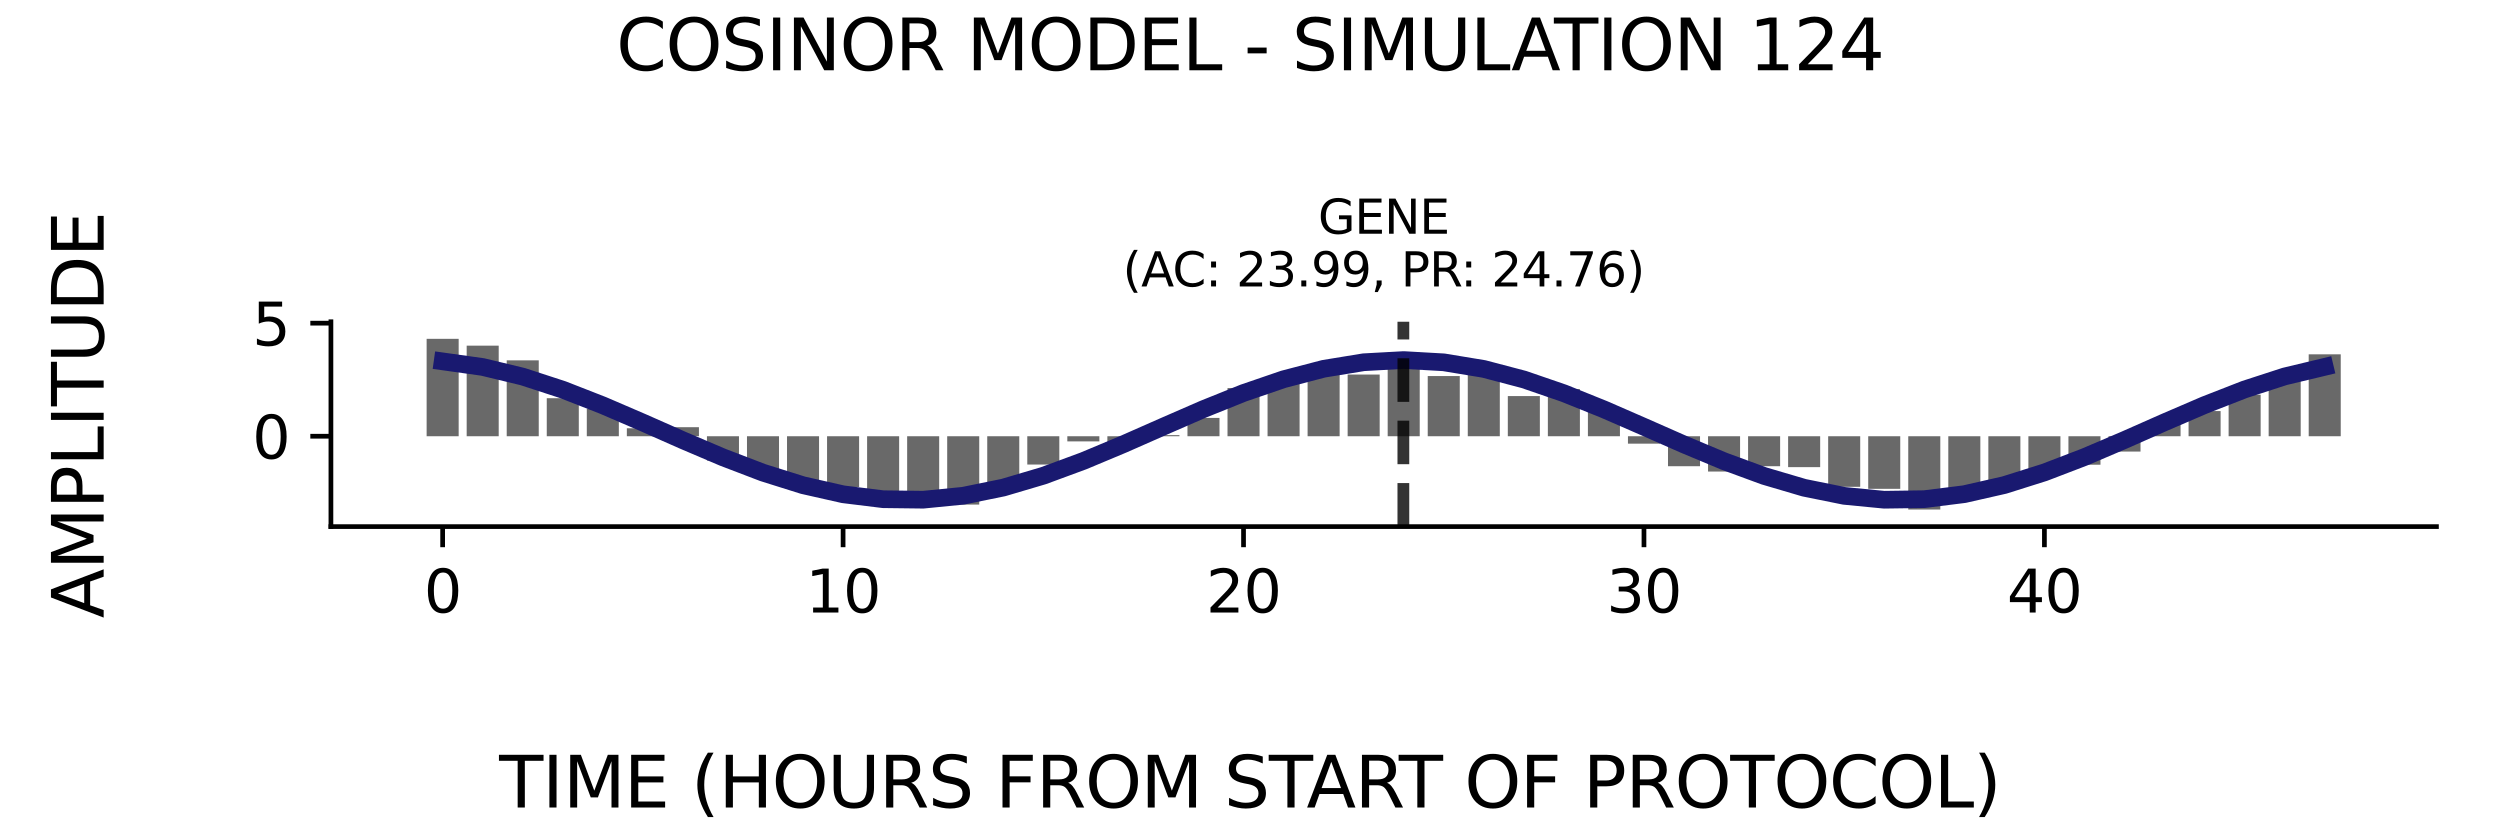 <?xml version="1.0" encoding="utf-8" standalone="no"?>
<!DOCTYPE svg PUBLIC "-//W3C//DTD SVG 1.1//EN"
  "http://www.w3.org/Graphics/SVG/1.1/DTD/svg11.dtd">
<svg xmlns:xlink="http://www.w3.org/1999/xlink" width="424.8pt" height="141.12pt" viewBox="0 0 424.8 141.12" xmlns="http://www.w3.org/2000/svg" version="1.1">
 <defs>
  <style type="text/css">*{stroke-linejoin: round; stroke-linecap: butt}</style>
 </defs>
 <g id="figure_1">
  <g id="patch_1">
   <path d="M 0 141.12 
L 424.8 141.12 
L 424.8 0 
L 0 0 
z
" style="fill: #ffffff"/>
  </g>
  <g id="axes_1">
   <g id="patch_2">
    <path d="M 56.23 89.48 
L 414 89.48 
L 414 54.672 
L 56.23 54.672 
z
" style="fill: #ffffff"/>
   </g>
   <g id="patch_3">
    <path d="M 72.492 74.126 
L 77.936 74.126 
L 77.936 57.573 
L 72.492 57.573 
z
" clip-path="url(#p03c159d396)" style="fill: #696969"/>
   </g>
   <g id="patch_4">
    <path d="M 79.297 74.126 
L 84.74 74.126 
L 84.74 58.733 
L 79.297 58.733 
z
" clip-path="url(#p03c159d396)" style="fill: #696969"/>
   </g>
   <g id="patch_5">
    <path d="M 86.101 74.126 
L 91.544 74.126 
L 91.544 61.229 
L 86.101 61.229 
z
" clip-path="url(#p03c159d396)" style="fill: #696969"/>
   </g>
   <g id="patch_6">
    <path d="M 92.905 74.126 
L 98.349 74.126 
L 98.349 67.664 
L 92.905 67.664 
z
" clip-path="url(#p03c159d396)" style="fill: #696969"/>
   </g>
   <g id="patch_7">
    <path d="M 99.709 74.126 
L 105.153 74.126 
L 105.153 69.473 
L 99.709 69.473 
z
" clip-path="url(#p03c159d396)" style="fill: #696969"/>
   </g>
   <g id="patch_8">
    <path d="M 106.514 74.126 
L 111.957 74.126 
L 111.957 72.772 
L 106.514 72.772 
z
" clip-path="url(#p03c159d396)" style="fill: #696969"/>
   </g>
   <g id="patch_9">
    <path d="M 113.318 74.126 
L 118.762 74.126 
L 118.762 72.59 
L 113.318 72.59 
z
" clip-path="url(#p03c159d396)" style="fill: #696969"/>
   </g>
   <g id="patch_10">
    <path d="M 120.122 74.126 
L 125.566 74.126 
L 125.566 78.258 
L 120.122 78.258 
z
" clip-path="url(#p03c159d396)" style="fill: #696969"/>
   </g>
   <g id="patch_11">
    <path d="M 126.927 74.126 
L 132.37 74.126 
L 132.37 80.024 
L 126.927 80.024 
z
" clip-path="url(#p03c159d396)" style="fill: #696969"/>
   </g>
   <g id="patch_12">
    <path d="M 133.731 74.126 
L 139.174 74.126 
L 139.174 82.684 
L 133.731 82.684 
z
" clip-path="url(#p03c159d396)" style="fill: #696969"/>
   </g>
   <g id="patch_13">
    <path d="M 140.535 74.126 
L 145.979 74.126 
L 145.979 82.755 
L 140.535 82.755 
z
" clip-path="url(#p03c159d396)" style="fill: #696969"/>
   </g>
   <g id="patch_14">
    <path d="M 147.34 74.126 
L 152.783 74.126 
L 152.783 85.138 
L 147.34 85.138 
z
" clip-path="url(#p03c159d396)" style="fill: #696969"/>
   </g>
   <g id="patch_15">
    <path d="M 154.144 74.126 
L 159.587 74.126 
L 159.587 85.87 
L 154.144 85.87 
z
" clip-path="url(#p03c159d396)" style="fill: #696969"/>
   </g>
   <g id="patch_16">
    <path d="M 160.948 74.126 
L 166.392 74.126 
L 166.392 85.737 
L 160.948 85.737 
z
" clip-path="url(#p03c159d396)" style="fill: #696969"/>
   </g>
   <g id="patch_17">
    <path d="M 167.752 74.126 
L 173.196 74.126 
L 173.196 82.875 
L 167.752 82.875 
z
" clip-path="url(#p03c159d396)" style="fill: #696969"/>
   </g>
   <g id="patch_18">
    <path d="M 174.557 74.126 
L 180 74.126 
L 180 78.934 
L 174.557 78.934 
z
" clip-path="url(#p03c159d396)" style="fill: #696969"/>
   </g>
   <g id="patch_19">
    <path d="M 181.361 74.126 
L 186.804 74.126 
L 186.804 75.002 
L 181.361 75.002 
z
" clip-path="url(#p03c159d396)" style="fill: #696969"/>
   </g>
   <g id="patch_20">
    <path d="M 188.165 74.126 
L 193.609 74.126 
L 193.609 75.584 
L 188.165 75.584 
z
" clip-path="url(#p03c159d396)" style="fill: #696969"/>
   </g>
   <g id="patch_21">
    <path d="M 194.97 74.126 
L 200.413 74.126 
L 200.413 73.939 
L 194.97 73.939 
z
" clip-path="url(#p03c159d396)" style="fill: #696969"/>
   </g>
   <g id="patch_22">
    <path d="M 201.774 74.126 
L 207.217 74.126 
L 207.217 71.011 
L 201.774 71.011 
z
" clip-path="url(#p03c159d396)" style="fill: #696969"/>
   </g>
   <g id="patch_23">
    <path d="M 208.578 74.126 
L 214.022 74.126 
L 214.022 65.941 
L 208.578 65.941 
z
" clip-path="url(#p03c159d396)" style="fill: #696969"/>
   </g>
   <g id="patch_24">
    <path d="M 215.383 74.126 
L 220.826 74.126 
L 220.826 64.177 
L 215.383 64.177 
z
" clip-path="url(#p03c159d396)" style="fill: #696969"/>
   </g>
   <g id="patch_25">
    <path d="M 222.187 74.126 
L 227.63 74.126 
L 227.63 62.596 
L 222.187 62.596 
z
" clip-path="url(#p03c159d396)" style="fill: #696969"/>
   </g>
   <g id="patch_26">
    <path d="M 228.991 74.126 
L 234.435 74.126 
L 234.435 63.643 
L 228.991 63.643 
z
" clip-path="url(#p03c159d396)" style="fill: #696969"/>
   </g>
   <g id="patch_27">
    <path d="M 235.795 74.126 
L 241.239 74.126 
L 241.239 59.888 
L 235.795 59.888 
z
" clip-path="url(#p03c159d396)" style="fill: #696969"/>
   </g>
   <g id="patch_28">
    <path d="M 242.6 74.126 
L 248.043 74.126 
L 248.043 63.899 
L 242.6 63.899 
z
" clip-path="url(#p03c159d396)" style="fill: #696969"/>
   </g>
   <g id="patch_29">
    <path d="M 249.404 74.126 
L 254.847 74.126 
L 254.847 63.009 
L 249.404 63.009 
z
" clip-path="url(#p03c159d396)" style="fill: #696969"/>
   </g>
   <g id="patch_30">
    <path d="M 256.208 74.126 
L 261.652 74.126 
L 261.652 67.301 
L 256.208 67.301 
z
" clip-path="url(#p03c159d396)" style="fill: #696969"/>
   </g>
   <g id="patch_31">
    <path d="M 263.013 74.126 
L 268.456 74.126 
L 268.456 66.108 
L 263.013 66.108 
z
" clip-path="url(#p03c159d396)" style="fill: #696969"/>
   </g>
   <g id="patch_32">
    <path d="M 269.817 74.126 
L 275.26 74.126 
L 275.26 69.337 
L 269.817 69.337 
z
" clip-path="url(#p03c159d396)" style="fill: #696969"/>
   </g>
   <g id="patch_33">
    <path d="M 276.621 74.126 
L 282.065 74.126 
L 282.065 75.387 
L 276.621 75.387 
z
" clip-path="url(#p03c159d396)" style="fill: #696969"/>
   </g>
   <g id="patch_34">
    <path d="M 283.426 74.126 
L 288.869 74.126 
L 288.869 79.22 
L 283.426 79.22 
z
" clip-path="url(#p03c159d396)" style="fill: #696969"/>
   </g>
   <g id="patch_35">
    <path d="M 290.23 74.126 
L 295.673 74.126 
L 295.673 80.125 
L 290.23 80.125 
z
" clip-path="url(#p03c159d396)" style="fill: #696969"/>
   </g>
   <g id="patch_36">
    <path d="M 297.034 74.126 
L 302.478 74.126 
L 302.478 79.219 
L 297.034 79.219 
z
" clip-path="url(#p03c159d396)" style="fill: #696969"/>
   </g>
   <g id="patch_37">
    <path d="M 303.838 74.126 
L 309.282 74.126 
L 309.282 79.376 
L 303.838 79.376 
z
" clip-path="url(#p03c159d396)" style="fill: #696969"/>
   </g>
   <g id="patch_38">
    <path d="M 310.643 74.126 
L 316.086 74.126 
L 316.086 82.72 
L 310.643 82.72 
z
" clip-path="url(#p03c159d396)" style="fill: #696969"/>
   </g>
   <g id="patch_39">
    <path d="M 317.447 74.126 
L 322.89 74.126 
L 322.89 83.062 
L 317.447 83.062 
z
" clip-path="url(#p03c159d396)" style="fill: #696969"/>
   </g>
   <g id="patch_40">
    <path d="M 324.251 74.126 
L 329.695 74.126 
L 329.695 86.579 
L 324.251 86.579 
z
" clip-path="url(#p03c159d396)" style="fill: #696969"/>
   </g>
   <g id="patch_41">
    <path d="M 331.056 74.126 
L 336.499 74.126 
L 336.499 84.228 
L 331.056 84.228 
z
" clip-path="url(#p03c159d396)" style="fill: #696969"/>
   </g>
   <g id="patch_42">
    <path d="M 337.86 74.126 
L 343.303 74.126 
L 343.303 82.545 
L 337.86 82.545 
z
" clip-path="url(#p03c159d396)" style="fill: #696969"/>
   </g>
   <g id="patch_43">
    <path d="M 344.664 74.126 
L 350.108 74.126 
L 350.108 80.327 
L 344.664 80.327 
z
" clip-path="url(#p03c159d396)" style="fill: #696969"/>
   </g>
   <g id="patch_44">
    <path d="M 351.468 74.126 
L 356.912 74.126 
L 356.912 78.965 
L 351.468 78.965 
z
" clip-path="url(#p03c159d396)" style="fill: #696969"/>
   </g>
   <g id="patch_45">
    <path d="M 358.273 74.126 
L 363.716 74.126 
L 363.716 76.73 
L 358.273 76.73 
z
" clip-path="url(#p03c159d396)" style="fill: #696969"/>
   </g>
   <g id="patch_46">
    <path d="M 365.077 74.126 
L 370.521 74.126 
L 370.521 71.963 
L 365.077 71.963 
z
" clip-path="url(#p03c159d396)" style="fill: #696969"/>
   </g>
   <g id="patch_47">
    <path d="M 371.881 74.126 
L 377.325 74.126 
L 377.325 69.849 
L 371.881 69.849 
z
" clip-path="url(#p03c159d396)" style="fill: #696969"/>
   </g>
   <g id="patch_48">
    <path d="M 378.686 74.126 
L 384.129 74.126 
L 384.129 67.069 
L 378.686 67.069 
z
" clip-path="url(#p03c159d396)" style="fill: #696969"/>
   </g>
   <g id="patch_49">
    <path d="M 385.49 74.126 
L 390.933 74.126 
L 390.933 64.102 
L 385.49 64.102 
z
" clip-path="url(#p03c159d396)" style="fill: #696969"/>
   </g>
   <g id="patch_50">
    <path d="M 392.294 74.126 
L 397.738 74.126 
L 397.738 60.206 
L 392.294 60.206 
z
" clip-path="url(#p03c159d396)" style="fill: #696969"/>
   </g>
   <g id="matplotlib.axis_1">
    <g id="xtick_1">
     <g id="line2d_1">
      <defs>
       <path id="m740527fc87" d="M 0 0 
L 0 3.5 
" style="stroke: #000000; stroke-width: 0.8"/>
      </defs>
      <g>
       <use xlink:href="#m740527fc87" x="75.214" y="89.48" style="stroke: #000000; stroke-width: 0.8"/>
      </g>
     </g>
     <g id="text_1">
      <!-- 0 -->
      <g transform="translate(72.033 104.078) scale(0.1 -0.1)">
       <defs>
        <path id="DejaVuSans-30" d="M 2034 4250 
Q 1547 4250 1301 3770 
Q 1056 3291 1056 2328 
Q 1056 1369 1301 889 
Q 1547 409 2034 409 
Q 2525 409 2770 889 
Q 3016 1369 3016 2328 
Q 3016 3291 2770 3770 
Q 2525 4250 2034 4250 
z
M 2034 4750 
Q 2819 4750 3233 4129 
Q 3647 3509 3647 2328 
Q 3647 1150 3233 529 
Q 2819 -91 2034 -91 
Q 1250 -91 836 529 
Q 422 1150 422 2328 
Q 422 3509 836 4129 
Q 1250 4750 2034 4750 
z
" transform="scale(0.016)"/>
       </defs>
       <use xlink:href="#DejaVuSans-30"/>
      </g>
     </g>
    </g>
    <g id="xtick_2">
     <g id="line2d_2">
      <g>
       <use xlink:href="#m740527fc87" x="143.257" y="89.48" style="stroke: #000000; stroke-width: 0.8"/>
      </g>
     </g>
     <g id="text_2">
      <!-- 10 -->
      <g transform="translate(136.894 104.078) scale(0.1 -0.1)">
       <defs>
        <path id="DejaVuSans-31" d="M 794 531 
L 1825 531 
L 1825 4091 
L 703 3866 
L 703 4441 
L 1819 4666 
L 2450 4666 
L 2450 531 
L 3481 531 
L 3481 0 
L 794 0 
L 794 531 
z
" transform="scale(0.016)"/>
       </defs>
       <use xlink:href="#DejaVuSans-31"/>
       <use xlink:href="#DejaVuSans-30" x="63.623"/>
      </g>
     </g>
    </g>
    <g id="xtick_3">
     <g id="line2d_3">
      <g>
       <use xlink:href="#m740527fc87" x="211.3" y="89.48" style="stroke: #000000; stroke-width: 0.8"/>
      </g>
     </g>
     <g id="text_3">
      <!-- 20 -->
      <g transform="translate(204.937 104.078) scale(0.1 -0.1)">
       <defs>
        <path id="DejaVuSans-32" d="M 1228 531 
L 3431 531 
L 3431 0 
L 469 0 
L 469 531 
Q 828 903 1448 1529 
Q 2069 2156 2228 2338 
Q 2531 2678 2651 2914 
Q 2772 3150 2772 3378 
Q 2772 3750 2511 3984 
Q 2250 4219 1831 4219 
Q 1534 4219 1204 4116 
Q 875 4013 500 3803 
L 500 4441 
Q 881 4594 1212 4672 
Q 1544 4750 1819 4750 
Q 2544 4750 2975 4387 
Q 3406 4025 3406 3419 
Q 3406 3131 3298 2873 
Q 3191 2616 2906 2266 
Q 2828 2175 2409 1742 
Q 1991 1309 1228 531 
z
" transform="scale(0.016)"/>
       </defs>
       <use xlink:href="#DejaVuSans-32"/>
       <use xlink:href="#DejaVuSans-30" x="63.623"/>
      </g>
     </g>
    </g>
    <g id="xtick_4">
     <g id="line2d_4">
      <g>
       <use xlink:href="#m740527fc87" x="279.343" y="89.48" style="stroke: #000000; stroke-width: 0.8"/>
      </g>
     </g>
     <g id="text_4">
      <!-- 30 -->
      <g transform="translate(272.98 104.078) scale(0.1 -0.1)">
       <defs>
        <path id="DejaVuSans-33" d="M 2597 2516 
Q 3050 2419 3304 2112 
Q 3559 1806 3559 1356 
Q 3559 666 3084 287 
Q 2609 -91 1734 -91 
Q 1441 -91 1130 -33 
Q 819 25 488 141 
L 488 750 
Q 750 597 1062 519 
Q 1375 441 1716 441 
Q 2309 441 2620 675 
Q 2931 909 2931 1356 
Q 2931 1769 2642 2001 
Q 2353 2234 1838 2234 
L 1294 2234 
L 1294 2753 
L 1863 2753 
Q 2328 2753 2575 2939 
Q 2822 3125 2822 3475 
Q 2822 3834 2567 4026 
Q 2313 4219 1838 4219 
Q 1578 4219 1281 4162 
Q 984 4106 628 3988 
L 628 4550 
Q 988 4650 1302 4700 
Q 1616 4750 1894 4750 
Q 2613 4750 3031 4423 
Q 3450 4097 3450 3541 
Q 3450 3153 3228 2886 
Q 3006 2619 2597 2516 
z
" transform="scale(0.016)"/>
       </defs>
       <use xlink:href="#DejaVuSans-33"/>
       <use xlink:href="#DejaVuSans-30" x="63.623"/>
      </g>
     </g>
    </g>
    <g id="xtick_5">
     <g id="line2d_5">
      <g>
       <use xlink:href="#m740527fc87" x="347.386" y="89.48" style="stroke: #000000; stroke-width: 0.8"/>
      </g>
     </g>
     <g id="text_5">
      <!-- 40 -->
      <g transform="translate(341.023 104.078) scale(0.1 -0.1)">
       <defs>
        <path id="DejaVuSans-34" d="M 2419 4116 
L 825 1625 
L 2419 1625 
L 2419 4116 
z
M 2253 4666 
L 3047 4666 
L 3047 1625 
L 3713 1625 
L 3713 1100 
L 3047 1100 
L 3047 0 
L 2419 0 
L 2419 1100 
L 313 1100 
L 313 1709 
L 2253 4666 
z
" transform="scale(0.016)"/>
       </defs>
       <use xlink:href="#DejaVuSans-34"/>
       <use xlink:href="#DejaVuSans-30" x="63.623"/>
      </g>
     </g>
    </g>
   </g>
   <g id="matplotlib.axis_2">
    <g id="ytick_1">
     <g id="line2d_6">
      <defs>
       <path id="m79855c4740" d="M 0 0 
L -3.5 0 
" style="stroke: #000000; stroke-width: 0.8"/>
      </defs>
      <g>
       <use xlink:href="#m79855c4740" x="56.23" y="74.126" style="stroke: #000000; stroke-width: 0.8"/>
      </g>
     </g>
     <g id="text_6">
      <!-- 0 -->
      <g transform="translate(42.867 77.925) scale(0.1 -0.1)">
       <use xlink:href="#DejaVuSans-30"/>
      </g>
     </g>
    </g>
    <g id="ytick_2">
     <g id="line2d_7">
      <g>
       <use xlink:href="#m79855c4740" x="56.23" y="54.912" style="stroke: #000000; stroke-width: 0.8"/>
      </g>
     </g>
     <g id="text_7">
      <!-- 5 -->
      <g transform="translate(42.867 58.711) scale(0.1 -0.1)">
       <defs>
        <path id="DejaVuSans-35" d="M 691 4666 
L 3169 4666 
L 3169 4134 
L 1269 4134 
L 1269 2991 
Q 1406 3038 1543 3061 
Q 1681 3084 1819 3084 
Q 2600 3084 3056 2656 
Q 3513 2228 3513 1497 
Q 3513 744 3044 326 
Q 2575 -91 1722 -91 
Q 1428 -91 1123 -41 
Q 819 9 494 109 
L 494 744 
Q 775 591 1075 516 
Q 1375 441 1709 441 
Q 2250 441 2565 725 
Q 2881 1009 2881 1497 
Q 2881 1984 2565 2268 
Q 2250 2553 1709 2553 
Q 1456 2553 1204 2497 
Q 953 2441 691 2322 
L 691 4666 
z
" transform="scale(0.016)"/>
       </defs>
       <use xlink:href="#DejaVuSans-35"/>
      </g>
     </g>
    </g>
   </g>
   <g id="line2d_8">
    <path d="M 75.214 61.404 
L 82.018 62.356 
L 88.823 63.995 
L 95.627 66.216 
L 102.431 68.875 
L 109.235 71.804 
L 116.04 74.813 
L 122.844 77.712 
L 129.648 80.313 
L 136.453 82.451 
L 143.257 83.988 
L 150.061 84.826 
L 156.866 84.911 
L 163.67 84.238 
L 170.474 82.85 
L 177.278 80.836 
L 184.083 78.325 
L 190.887 75.477 
L 197.691 72.476 
L 204.496 69.512 
L 211.3 66.777 
L 218.104 64.445 
L 224.909 62.666 
L 231.713 61.553 
L 238.517 61.179 
L 245.321 61.566 
L 252.126 62.69 
L 258.93 64.48 
L 265.734 66.82 
L 272.539 69.56 
L 279.343 72.526 
L 286.147 75.526 
L 292.952 78.37 
L 299.756 80.874 
L 306.56 82.879 
L 313.364 84.256 
L 320.169 84.916 
L 326.973 84.818 
L 333.777 83.968 
L 340.582 82.42 
L 347.386 80.273 
L 354.19 77.666 
L 360.995 74.764 
L 367.799 71.754 
L 374.603 68.828 
L 381.407 66.174 
L 388.212 63.963 
L 395.016 62.335 
" clip-path="url(#p03c159d396)" style="fill: none; stroke: #191970; stroke-width: 3; stroke-linecap: square"/>
   </g>
   <g id="line2d_9">
    <path d="M 238.46 89.48 
L 238.46 54.672 
" clip-path="url(#p03c159d396)" style="fill: none; stroke-dasharray: 7.4,3.2; stroke-dashoffset: 0; stroke: #000000; stroke-opacity: 0.8; stroke-width: 2"/>
   </g>
   <g id="patch_51">
    <path d="M 56.23 89.48 
L 56.23 54.672 
" style="fill: none; stroke: #000000; stroke-width: 0.8; stroke-linejoin: miter; stroke-linecap: square"/>
   </g>
   <g id="patch_52">
    <path d="M 56.23 89.48 
L 414 89.48 
" style="fill: none; stroke: #000000; stroke-width: 0.8; stroke-linejoin: miter; stroke-linecap: square"/>
   </g>
   <g id="text_8">
    <!-- GENE -->
    <g transform="translate(223.968 39.714) scale(0.08 -0.08)">
     <defs>
      <path id="DejaVuSans-47" d="M 3809 666 
L 3809 1919 
L 2778 1919 
L 2778 2438 
L 4434 2438 
L 4434 434 
Q 4069 175 3628 42 
Q 3188 -91 2688 -91 
Q 1594 -91 976 548 
Q 359 1188 359 2328 
Q 359 3472 976 4111 
Q 1594 4750 2688 4750 
Q 3144 4750 3555 4637 
Q 3966 4525 4313 4306 
L 4313 3634 
Q 3963 3931 3569 4081 
Q 3175 4231 2741 4231 
Q 1884 4231 1454 3753 
Q 1025 3275 1025 2328 
Q 1025 1384 1454 906 
Q 1884 428 2741 428 
Q 3075 428 3337 486 
Q 3600 544 3809 666 
z
" transform="scale(0.016)"/>
      <path id="DejaVuSans-45" d="M 628 4666 
L 3578 4666 
L 3578 4134 
L 1259 4134 
L 1259 2753 
L 3481 2753 
L 3481 2222 
L 1259 2222 
L 1259 531 
L 3634 531 
L 3634 0 
L 628 0 
L 628 4666 
z
" transform="scale(0.016)"/>
      <path id="DejaVuSans-4e" d="M 628 4666 
L 1478 4666 
L 3547 763 
L 3547 4666 
L 4159 4666 
L 4159 0 
L 3309 0 
L 1241 3903 
L 1241 0 
L 628 0 
L 628 4666 
z
" transform="scale(0.016)"/>
     </defs>
     <use xlink:href="#DejaVuSans-47"/>
     <use xlink:href="#DejaVuSans-45" x="77.49"/>
     <use xlink:href="#DejaVuSans-4e" x="140.674"/>
     <use xlink:href="#DejaVuSans-45" x="215.479"/>
    </g>
    <!-- (AC: 23.99, PR: 24.76) -->
    <g transform="translate(190.786 48.672) scale(0.08 -0.08)">
     <defs>
      <path id="DejaVuSans-28" d="M 1984 4856 
Q 1566 4138 1362 3434 
Q 1159 2731 1159 2009 
Q 1159 1288 1364 580 
Q 1569 -128 1984 -844 
L 1484 -844 
Q 1016 -109 783 600 
Q 550 1309 550 2009 
Q 550 2706 781 3412 
Q 1013 4119 1484 4856 
L 1984 4856 
z
" transform="scale(0.016)"/>
      <path id="DejaVuSans-41" d="M 2188 4044 
L 1331 1722 
L 3047 1722 
L 2188 4044 
z
M 1831 4666 
L 2547 4666 
L 4325 0 
L 3669 0 
L 3244 1197 
L 1141 1197 
L 716 0 
L 50 0 
L 1831 4666 
z
" transform="scale(0.016)"/>
      <path id="DejaVuSans-43" d="M 4122 4306 
L 4122 3641 
Q 3803 3938 3442 4084 
Q 3081 4231 2675 4231 
Q 1875 4231 1450 3742 
Q 1025 3253 1025 2328 
Q 1025 1406 1450 917 
Q 1875 428 2675 428 
Q 3081 428 3442 575 
Q 3803 722 4122 1019 
L 4122 359 
Q 3791 134 3420 21 
Q 3050 -91 2638 -91 
Q 1578 -91 968 557 
Q 359 1206 359 2328 
Q 359 3453 968 4101 
Q 1578 4750 2638 4750 
Q 3056 4750 3426 4639 
Q 3797 4528 4122 4306 
z
" transform="scale(0.016)"/>
      <path id="DejaVuSans-3a" d="M 750 794 
L 1409 794 
L 1409 0 
L 750 0 
L 750 794 
z
M 750 3309 
L 1409 3309 
L 1409 2516 
L 750 2516 
L 750 3309 
z
" transform="scale(0.016)"/>
      <path id="DejaVuSans-20" transform="scale(0.016)"/>
      <path id="DejaVuSans-2e" d="M 684 794 
L 1344 794 
L 1344 0 
L 684 0 
L 684 794 
z
" transform="scale(0.016)"/>
      <path id="DejaVuSans-39" d="M 703 97 
L 703 672 
Q 941 559 1184 500 
Q 1428 441 1663 441 
Q 2288 441 2617 861 
Q 2947 1281 2994 2138 
Q 2813 1869 2534 1725 
Q 2256 1581 1919 1581 
Q 1219 1581 811 2004 
Q 403 2428 403 3163 
Q 403 3881 828 4315 
Q 1253 4750 1959 4750 
Q 2769 4750 3195 4129 
Q 3622 3509 3622 2328 
Q 3622 1225 3098 567 
Q 2575 -91 1691 -91 
Q 1453 -91 1209 -44 
Q 966 3 703 97 
z
M 1959 2075 
Q 2384 2075 2632 2365 
Q 2881 2656 2881 3163 
Q 2881 3666 2632 3958 
Q 2384 4250 1959 4250 
Q 1534 4250 1286 3958 
Q 1038 3666 1038 3163 
Q 1038 2656 1286 2365 
Q 1534 2075 1959 2075 
z
" transform="scale(0.016)"/>
      <path id="DejaVuSans-2c" d="M 750 794 
L 1409 794 
L 1409 256 
L 897 -744 
L 494 -744 
L 750 256 
L 750 794 
z
" transform="scale(0.016)"/>
      <path id="DejaVuSans-50" d="M 1259 4147 
L 1259 2394 
L 2053 2394 
Q 2494 2394 2734 2622 
Q 2975 2850 2975 3272 
Q 2975 3691 2734 3919 
Q 2494 4147 2053 4147 
L 1259 4147 
z
M 628 4666 
L 2053 4666 
Q 2838 4666 3239 4311 
Q 3641 3956 3641 3272 
Q 3641 2581 3239 2228 
Q 2838 1875 2053 1875 
L 1259 1875 
L 1259 0 
L 628 0 
L 628 4666 
z
" transform="scale(0.016)"/>
      <path id="DejaVuSans-52" d="M 2841 2188 
Q 3044 2119 3236 1894 
Q 3428 1669 3622 1275 
L 4263 0 
L 3584 0 
L 2988 1197 
Q 2756 1666 2539 1819 
Q 2322 1972 1947 1972 
L 1259 1972 
L 1259 0 
L 628 0 
L 628 4666 
L 2053 4666 
Q 2853 4666 3247 4331 
Q 3641 3997 3641 3322 
Q 3641 2881 3436 2590 
Q 3231 2300 2841 2188 
z
M 1259 4147 
L 1259 2491 
L 2053 2491 
Q 2509 2491 2742 2702 
Q 2975 2913 2975 3322 
Q 2975 3731 2742 3939 
Q 2509 4147 2053 4147 
L 1259 4147 
z
" transform="scale(0.016)"/>
      <path id="DejaVuSans-37" d="M 525 4666 
L 3525 4666 
L 3525 4397 
L 1831 0 
L 1172 0 
L 2766 4134 
L 525 4134 
L 525 4666 
z
" transform="scale(0.016)"/>
      <path id="DejaVuSans-36" d="M 2113 2584 
Q 1688 2584 1439 2293 
Q 1191 2003 1191 1497 
Q 1191 994 1439 701 
Q 1688 409 2113 409 
Q 2538 409 2786 701 
Q 3034 994 3034 1497 
Q 3034 2003 2786 2293 
Q 2538 2584 2113 2584 
z
M 3366 4563 
L 3366 3988 
Q 3128 4100 2886 4159 
Q 2644 4219 2406 4219 
Q 1781 4219 1451 3797 
Q 1122 3375 1075 2522 
Q 1259 2794 1537 2939 
Q 1816 3084 2150 3084 
Q 2853 3084 3261 2657 
Q 3669 2231 3669 1497 
Q 3669 778 3244 343 
Q 2819 -91 2113 -91 
Q 1303 -91 875 529 
Q 447 1150 447 2328 
Q 447 3434 972 4092 
Q 1497 4750 2381 4750 
Q 2619 4750 2861 4703 
Q 3103 4656 3366 4563 
z
" transform="scale(0.016)"/>
      <path id="DejaVuSans-29" d="M 513 4856 
L 1013 4856 
Q 1481 4119 1714 3412 
Q 1947 2706 1947 2009 
Q 1947 1309 1714 600 
Q 1481 -109 1013 -844 
L 513 -844 
Q 928 -128 1133 580 
Q 1338 1288 1338 2009 
Q 1338 2731 1133 3434 
Q 928 4138 513 4856 
z
" transform="scale(0.016)"/>
     </defs>
     <use xlink:href="#DejaVuSans-28"/>
     <use xlink:href="#DejaVuSans-41" x="39.014"/>
     <use xlink:href="#DejaVuSans-43" x="105.672"/>
     <use xlink:href="#DejaVuSans-3a" x="175.496"/>
     <use xlink:href="#DejaVuSans-20" x="209.188"/>
     <use xlink:href="#DejaVuSans-32" x="240.975"/>
     <use xlink:href="#DejaVuSans-33" x="304.598"/>
     <use xlink:href="#DejaVuSans-2e" x="368.221"/>
     <use xlink:href="#DejaVuSans-39" x="400.008"/>
     <use xlink:href="#DejaVuSans-39" x="463.631"/>
     <use xlink:href="#DejaVuSans-2c" x="527.254"/>
     <use xlink:href="#DejaVuSans-20" x="559.041"/>
     <use xlink:href="#DejaVuSans-50" x="590.828"/>
     <use xlink:href="#DejaVuSans-52" x="651.131"/>
     <use xlink:href="#DejaVuSans-3a" x="717.488"/>
     <use xlink:href="#DejaVuSans-20" x="751.18"/>
     <use xlink:href="#DejaVuSans-32" x="782.967"/>
     <use xlink:href="#DejaVuSans-34" x="846.59"/>
     <use xlink:href="#DejaVuSans-2e" x="910.213"/>
     <use xlink:href="#DejaVuSans-37" x="942"/>
     <use xlink:href="#DejaVuSans-36" x="1005.623"/>
     <use xlink:href="#DejaVuSans-29" x="1069.246"/>
    </g>
   </g>
  </g>
  <g id="text_9">
   <!-- COSINOR MODEL - SIMULATION 124 -->
   <g transform="translate(104.717 11.941) scale(0.12 -0.12)">
    <defs>
     <path id="DejaVuSans-4f" d="M 2522 4238 
Q 1834 4238 1429 3725 
Q 1025 3213 1025 2328 
Q 1025 1447 1429 934 
Q 1834 422 2522 422 
Q 3209 422 3611 934 
Q 4013 1447 4013 2328 
Q 4013 3213 3611 3725 
Q 3209 4238 2522 4238 
z
M 2522 4750 
Q 3503 4750 4090 4092 
Q 4678 3434 4678 2328 
Q 4678 1225 4090 567 
Q 3503 -91 2522 -91 
Q 1538 -91 948 565 
Q 359 1222 359 2328 
Q 359 3434 948 4092 
Q 1538 4750 2522 4750 
z
" transform="scale(0.016)"/>
     <path id="DejaVuSans-53" d="M 3425 4513 
L 3425 3897 
Q 3066 4069 2747 4153 
Q 2428 4238 2131 4238 
Q 1616 4238 1336 4038 
Q 1056 3838 1056 3469 
Q 1056 3159 1242 3001 
Q 1428 2844 1947 2747 
L 2328 2669 
Q 3034 2534 3370 2195 
Q 3706 1856 3706 1288 
Q 3706 609 3251 259 
Q 2797 -91 1919 -91 
Q 1588 -91 1214 -16 
Q 841 59 441 206 
L 441 856 
Q 825 641 1194 531 
Q 1563 422 1919 422 
Q 2459 422 2753 634 
Q 3047 847 3047 1241 
Q 3047 1584 2836 1778 
Q 2625 1972 2144 2069 
L 1759 2144 
Q 1053 2284 737 2584 
Q 422 2884 422 3419 
Q 422 4038 858 4394 
Q 1294 4750 2059 4750 
Q 2388 4750 2728 4690 
Q 3069 4631 3425 4513 
z
" transform="scale(0.016)"/>
     <path id="DejaVuSans-49" d="M 628 4666 
L 1259 4666 
L 1259 0 
L 628 0 
L 628 4666 
z
" transform="scale(0.016)"/>
     <path id="DejaVuSans-4d" d="M 628 4666 
L 1569 4666 
L 2759 1491 
L 3956 4666 
L 4897 4666 
L 4897 0 
L 4281 0 
L 4281 4097 
L 3078 897 
L 2444 897 
L 1241 4097 
L 1241 0 
L 628 0 
L 628 4666 
z
" transform="scale(0.016)"/>
     <path id="DejaVuSans-44" d="M 1259 4147 
L 1259 519 
L 2022 519 
Q 2988 519 3436 956 
Q 3884 1394 3884 2338 
Q 3884 3275 3436 3711 
Q 2988 4147 2022 4147 
L 1259 4147 
z
M 628 4666 
L 1925 4666 
Q 3281 4666 3915 4102 
Q 4550 3538 4550 2338 
Q 4550 1131 3912 565 
Q 3275 0 1925 0 
L 628 0 
L 628 4666 
z
" transform="scale(0.016)"/>
     <path id="DejaVuSans-4c" d="M 628 4666 
L 1259 4666 
L 1259 531 
L 3531 531 
L 3531 0 
L 628 0 
L 628 4666 
z
" transform="scale(0.016)"/>
     <path id="DejaVuSans-2d" d="M 313 2009 
L 1997 2009 
L 1997 1497 
L 313 1497 
L 313 2009 
z
" transform="scale(0.016)"/>
     <path id="DejaVuSans-55" d="M 556 4666 
L 1191 4666 
L 1191 1831 
Q 1191 1081 1462 751 
Q 1734 422 2344 422 
Q 2950 422 3222 751 
Q 3494 1081 3494 1831 
L 3494 4666 
L 4128 4666 
L 4128 1753 
Q 4128 841 3676 375 
Q 3225 -91 2344 -91 
Q 1459 -91 1007 375 
Q 556 841 556 1753 
L 556 4666 
z
" transform="scale(0.016)"/>
     <path id="DejaVuSans-54" d="M -19 4666 
L 3928 4666 
L 3928 4134 
L 2272 4134 
L 2272 0 
L 1638 0 
L 1638 4134 
L -19 4134 
L -19 4666 
z
" transform="scale(0.016)"/>
    </defs>
    <use xlink:href="#DejaVuSans-43"/>
    <use xlink:href="#DejaVuSans-4f" x="69.824"/>
    <use xlink:href="#DejaVuSans-53" x="148.535"/>
    <use xlink:href="#DejaVuSans-49" x="212.012"/>
    <use xlink:href="#DejaVuSans-4e" x="241.504"/>
    <use xlink:href="#DejaVuSans-4f" x="316.309"/>
    <use xlink:href="#DejaVuSans-52" x="395.02"/>
    <use xlink:href="#DejaVuSans-20" x="464.502"/>
    <use xlink:href="#DejaVuSans-4d" x="496.289"/>
    <use xlink:href="#DejaVuSans-4f" x="582.568"/>
    <use xlink:href="#DejaVuSans-44" x="661.279"/>
    <use xlink:href="#DejaVuSans-45" x="738.281"/>
    <use xlink:href="#DejaVuSans-4c" x="801.465"/>
    <use xlink:href="#DejaVuSans-20" x="857.178"/>
    <use xlink:href="#DejaVuSans-2d" x="888.965"/>
    <use xlink:href="#DejaVuSans-20" x="925.049"/>
    <use xlink:href="#DejaVuSans-53" x="956.836"/>
    <use xlink:href="#DejaVuSans-49" x="1020.312"/>
    <use xlink:href="#DejaVuSans-4d" x="1049.805"/>
    <use xlink:href="#DejaVuSans-55" x="1136.084"/>
    <use xlink:href="#DejaVuSans-4c" x="1209.277"/>
    <use xlink:href="#DejaVuSans-41" x="1267.24"/>
    <use xlink:href="#DejaVuSans-54" x="1327.898"/>
    <use xlink:href="#DejaVuSans-49" x="1388.982"/>
    <use xlink:href="#DejaVuSans-4f" x="1418.475"/>
    <use xlink:href="#DejaVuSans-4e" x="1497.186"/>
    <use xlink:href="#DejaVuSans-20" x="1571.99"/>
    <use xlink:href="#DejaVuSans-31" x="1603.777"/>
    <use xlink:href="#DejaVuSans-32" x="1667.4"/>
    <use xlink:href="#DejaVuSans-34" x="1731.023"/>
   </g>
  </g>
  <g id="text_10">
   <!-- TIME (HOURS FROM START OF PROTOCOL) -->
   <g transform="translate(84.817 137.213) scale(0.12 -0.12)">
    <defs>
     <path id="DejaVuSans-48" d="M 628 4666 
L 1259 4666 
L 1259 2753 
L 3553 2753 
L 3553 4666 
L 4184 4666 
L 4184 0 
L 3553 0 
L 3553 2222 
L 1259 2222 
L 1259 0 
L 628 0 
L 628 4666 
z
" transform="scale(0.016)"/>
     <path id="DejaVuSans-46" d="M 628 4666 
L 3309 4666 
L 3309 4134 
L 1259 4134 
L 1259 2759 
L 3109 2759 
L 3109 2228 
L 1259 2228 
L 1259 0 
L 628 0 
L 628 4666 
z
" transform="scale(0.016)"/>
    </defs>
    <use xlink:href="#DejaVuSans-54"/>
    <use xlink:href="#DejaVuSans-49" x="61.084"/>
    <use xlink:href="#DejaVuSans-4d" x="90.576"/>
    <use xlink:href="#DejaVuSans-45" x="176.855"/>
    <use xlink:href="#DejaVuSans-20" x="240.039"/>
    <use xlink:href="#DejaVuSans-28" x="271.826"/>
    <use xlink:href="#DejaVuSans-48" x="310.84"/>
    <use xlink:href="#DejaVuSans-4f" x="386.035"/>
    <use xlink:href="#DejaVuSans-55" x="464.746"/>
    <use xlink:href="#DejaVuSans-52" x="537.939"/>
    <use xlink:href="#DejaVuSans-53" x="607.422"/>
    <use xlink:href="#DejaVuSans-20" x="670.898"/>
    <use xlink:href="#DejaVuSans-46" x="702.686"/>
    <use xlink:href="#DejaVuSans-52" x="760.205"/>
    <use xlink:href="#DejaVuSans-4f" x="829.688"/>
    <use xlink:href="#DejaVuSans-4d" x="908.398"/>
    <use xlink:href="#DejaVuSans-20" x="994.678"/>
    <use xlink:href="#DejaVuSans-53" x="1026.465"/>
    <use xlink:href="#DejaVuSans-54" x="1089.941"/>
    <use xlink:href="#DejaVuSans-41" x="1143.275"/>
    <use xlink:href="#DejaVuSans-52" x="1211.684"/>
    <use xlink:href="#DejaVuSans-54" x="1273.916"/>
    <use xlink:href="#DejaVuSans-20" x="1335"/>
    <use xlink:href="#DejaVuSans-4f" x="1366.787"/>
    <use xlink:href="#DejaVuSans-46" x="1445.498"/>
    <use xlink:href="#DejaVuSans-20" x="1503.018"/>
    <use xlink:href="#DejaVuSans-50" x="1534.805"/>
    <use xlink:href="#DejaVuSans-52" x="1595.107"/>
    <use xlink:href="#DejaVuSans-4f" x="1664.59"/>
    <use xlink:href="#DejaVuSans-54" x="1743.301"/>
    <use xlink:href="#DejaVuSans-4f" x="1804.385"/>
    <use xlink:href="#DejaVuSans-43" x="1883.096"/>
    <use xlink:href="#DejaVuSans-4f" x="1952.92"/>
    <use xlink:href="#DejaVuSans-4c" x="2031.631"/>
    <use xlink:href="#DejaVuSans-29" x="2087.344"/>
   </g>
  </g>
  <g id="text_11">
   <!-- AMPLITUDE -->
   <g transform="translate(17.614 105.039) rotate(-90) scale(0.12 -0.12)">
    <use xlink:href="#DejaVuSans-41"/>
    <use xlink:href="#DejaVuSans-4d" x="68.408"/>
    <use xlink:href="#DejaVuSans-50" x="154.688"/>
    <use xlink:href="#DejaVuSans-4c" x="214.99"/>
    <use xlink:href="#DejaVuSans-49" x="270.703"/>
    <use xlink:href="#DejaVuSans-54" x="300.195"/>
    <use xlink:href="#DejaVuSans-55" x="361.279"/>
    <use xlink:href="#DejaVuSans-44" x="434.473"/>
    <use xlink:href="#DejaVuSans-45" x="511.475"/>
   </g>
  </g>
 </g>
 <defs>
  <clipPath id="p03c159d396">
   <rect x="56.23" y="54.672" width="357.77" height="34.808"/>
  </clipPath>
 </defs>
</svg>
